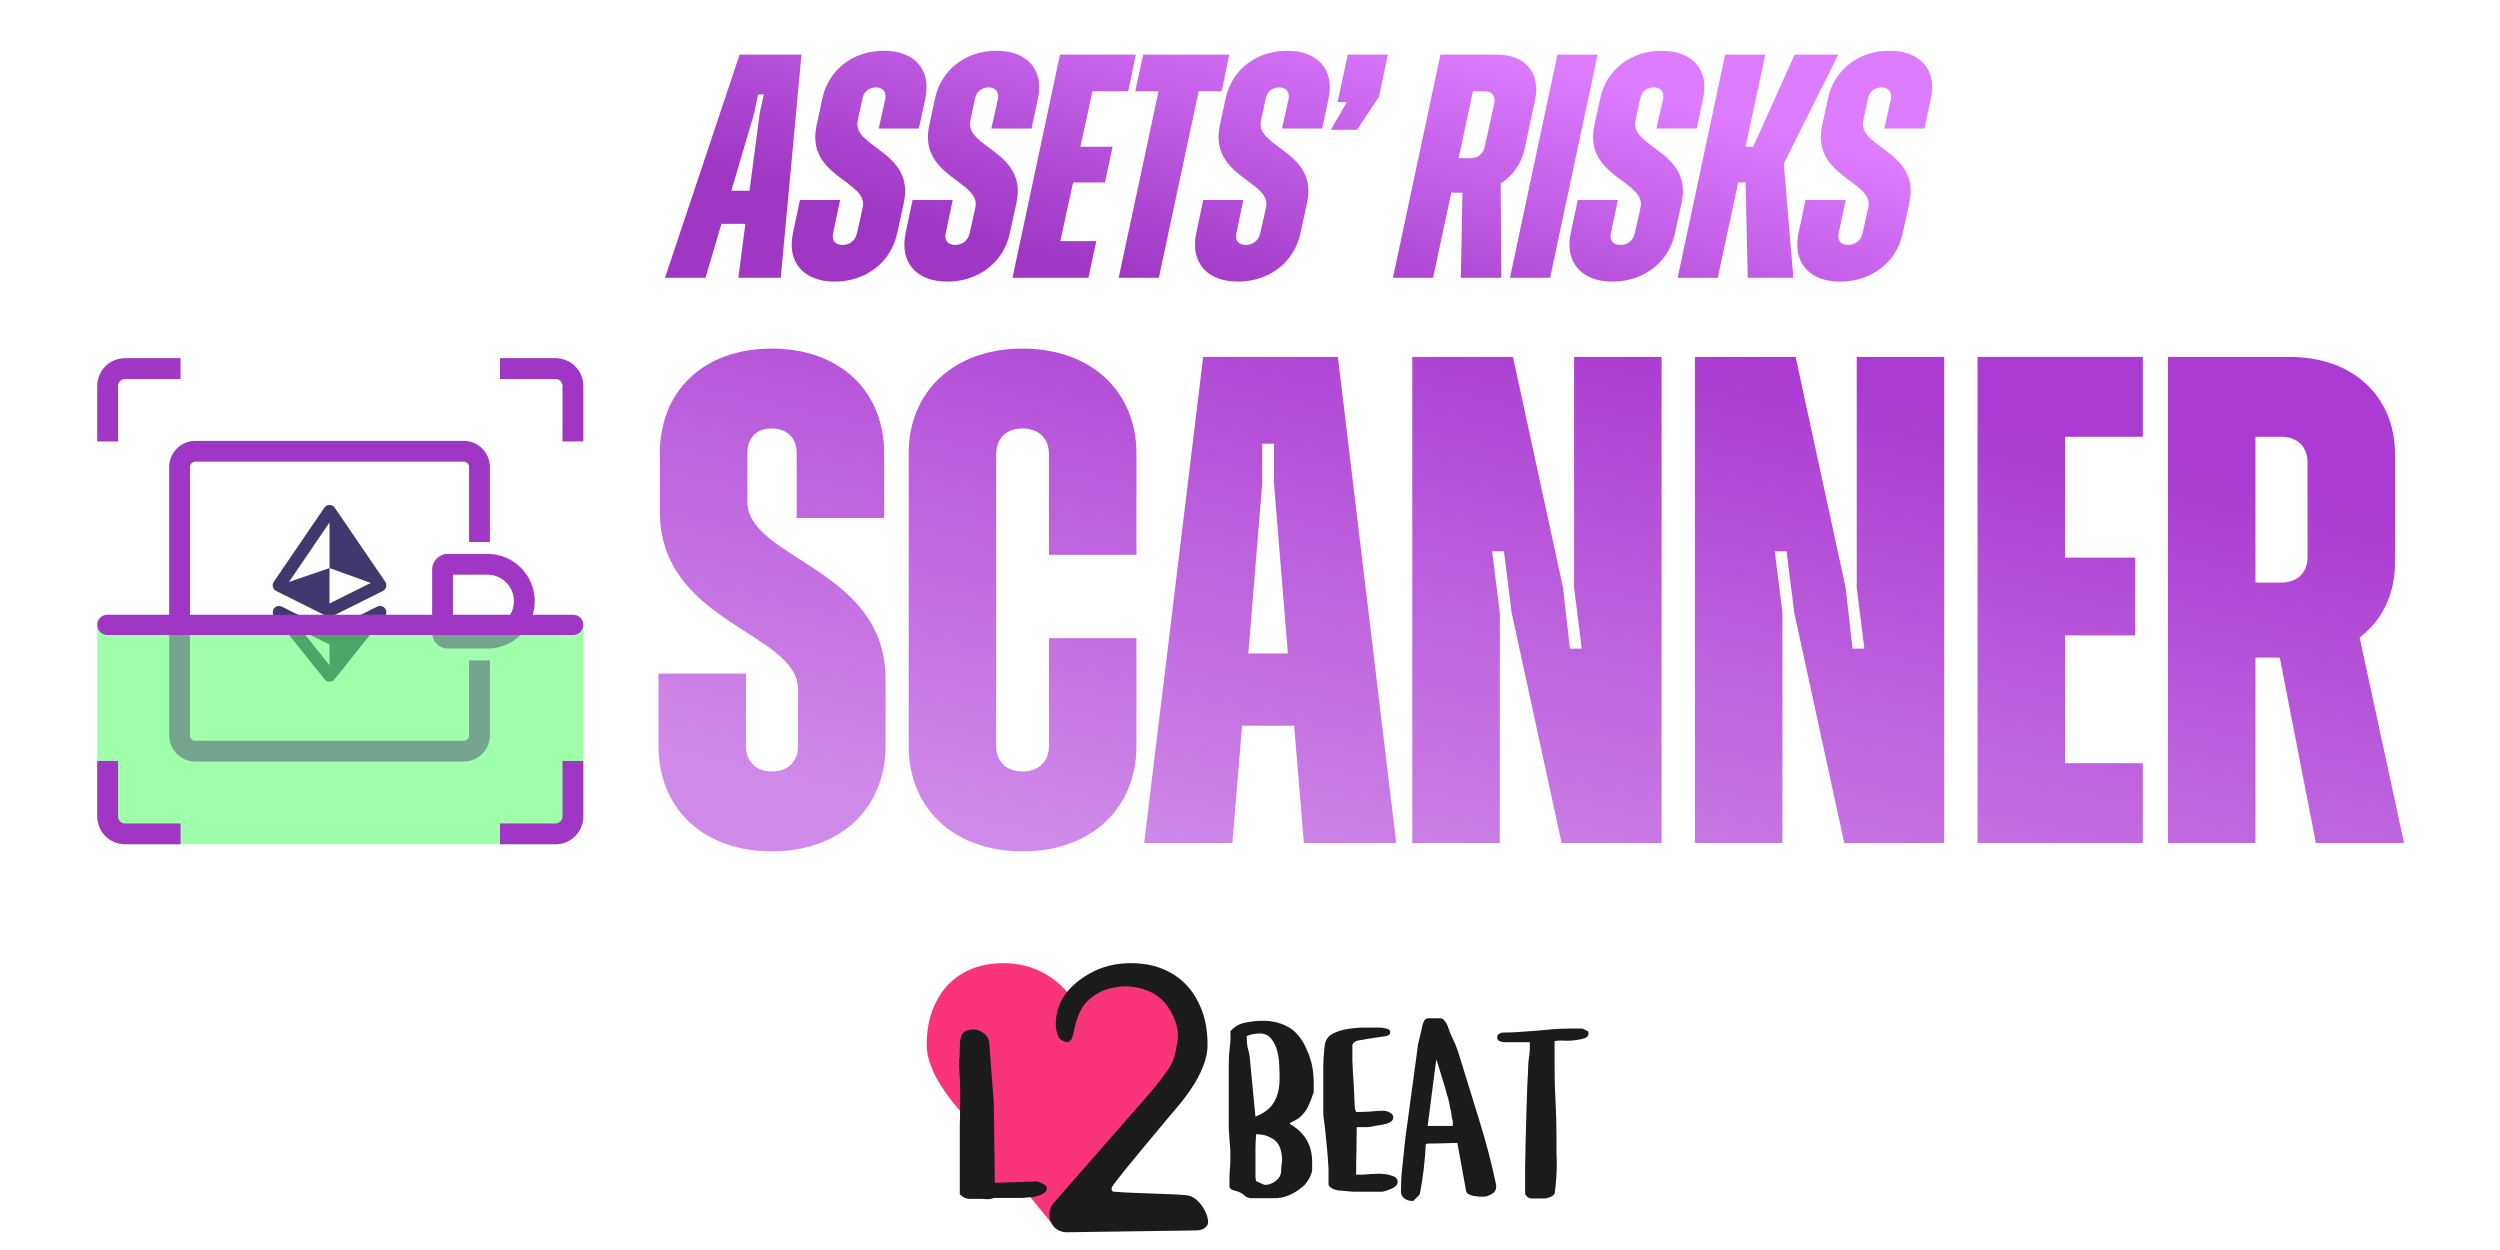 <svg width="360" height="180" viewBox="0 0 360 180" fill="none" xmlns="http://www.w3.org/2000/svg">
<g clip-path="url(#clip0_519_20530)">
<path d="M150.5 140.233C152.254 141.262 153.802 142.584 154.669 144.458L161.772 140.233L170.056 144.209L171.94 151.478L154.983 172.613L151.366 176.058L137.852 159.494C137.159 158.704 136.477 157.804 135.817 156.808C135.124 155.822 134.561 154.782 134.138 153.688C133.673 152.594 133.445 151.521 133.445 150.459C133.445 148.044 133.9 145.964 134.831 144.209C135.719 142.454 136.997 141.099 138.643 140.135C140.3 139.182 142.249 138.694 144.501 138.694C146.721 138.694 148.713 139.214 150.5 140.233Z" fill="#F9347B"/>
<path d="M152.017 157.382H140.777V171.313H152.017V157.382Z" fill="#F9347B"/>
<path d="M151.81 176.708C152.308 177.196 152.926 177.445 153.651 177.445L172.005 177.185C172.741 177.185 173.413 177.088 173.846 176.438C174.409 175.593 172.914 172.353 170.944 172.126C168.984 171.888 163.472 171.877 160.332 171.595C160.083 171.573 160.018 171.216 160.105 170.978C160.332 170.306 169.471 159.483 169.471 159.483C170.164 158.693 170.846 157.793 171.507 156.808C172.2 155.811 172.763 154.771 173.196 153.677C173.651 152.583 173.889 151.51 173.889 150.449C173.889 148.033 173.423 145.953 172.492 144.198C171.604 142.443 170.327 141.089 168.681 140.135C167.024 139.171 165.075 138.694 162.823 138.694C160.614 138.694 158.61 139.204 156.824 140.233C155.07 141.251 153.521 142.584 152.655 144.447C152.146 145.541 151.854 147.318 152.146 148.52C152.395 149.506 152.644 149.755 153.391 150.004C154.138 150.254 154.376 149.712 154.626 148.52C154.875 147.329 155.286 145.985 155.871 145.043C156.618 143.851 157.993 142.974 159.098 142.562C160.029 142.215 161.577 141.923 162.823 142.064C165.042 142.313 166.612 143.104 167.771 144.447C168.941 145.79 169.839 148.022 169.579 149.712L169.569 149.766C169.417 150.806 169.2 152.225 168.681 153.233C168.15 154.262 166.537 156.288 165.54 157.447L151.81 173.133C151.355 173.599 151.117 174.184 151.117 174.921C151.117 175.614 151.355 176.21 151.81 176.708Z" fill="#1B1B1B"/>
<path d="M138.21 163.167C138.21 163.047 138.21 162.625 138.21 161.921C138.242 161.173 138.253 160.339 138.253 159.418C138.286 158.465 138.286 157.533 138.253 156.645C138.253 155.724 138.221 155.009 138.167 154.5C138.102 153.85 138.091 153.265 138.123 152.756C138.177 152.257 138.21 151.683 138.21 151.066C138.21 150.643 138.221 150.275 138.253 149.95C138.286 149.592 138.361 149.289 138.481 149.051C138.6 148.78 138.784 148.596 139.054 148.477C139.325 148.325 139.715 148.249 140.213 148.249C140.69 148.249 141.155 148.412 141.599 148.737C142.076 149.072 142.357 149.517 142.444 150.08L143.115 158.963L143.256 170.317L149.233 170.132C149.439 170.132 149.742 170.241 150.132 170.447C150.543 170.62 150.749 170.847 150.749 171.118C150.749 171.357 150.652 171.562 150.435 171.736C150.229 171.887 149.98 172.028 149.677 172.147C149.417 172.234 149.125 172.31 148.832 172.364C148.562 172.397 148.367 172.407 148.248 172.407C148.009 172.44 147.652 172.472 147.176 172.505C146.699 172.505 146.201 172.505 145.66 172.505C145.162 172.505 144.663 172.505 144.187 172.505C143.711 172.505 143.353 172.505 143.115 172.505C142.823 172.646 142.465 172.711 142.043 172.678C141.632 172.646 141.285 172.635 141.025 172.635H139.639C139.401 172.635 139.13 172.57 138.838 172.451C138.567 172.31 138.361 172.147 138.21 171.963V163.167Z" fill="#1B1B1B"/>
<path d="M177.039 170.219C177.039 169.656 177.05 169.114 177.082 168.605C177.136 168.106 177.169 167.586 177.169 167.045V165.701C177.169 165.582 177.158 165.376 177.125 165.084C177.093 164.759 177.061 164.423 177.039 164.098C177.039 163.741 177.017 163.416 176.985 163.112C176.963 162.82 176.941 162.614 176.941 162.495V157.804V153.286C176.941 152.452 176.985 151.651 177.082 150.881C177.201 150.08 177.223 149.289 177.169 148.509C177.764 147.826 178.479 147.415 179.313 147.263C180.147 147.079 180.991 146.992 181.857 146.992C183.103 146.992 184.24 147.241 185.247 147.751C186.265 148.227 187.109 149.094 187.791 150.34C188.3 151.326 188.658 152.246 188.863 153.113C189.069 153.947 189.177 154.911 189.177 156.016V157.262C188.939 158.01 188.668 158.692 188.376 159.321C188.105 159.916 187.672 160.469 187.077 160.967C186.871 161.119 186.622 161.271 186.319 161.422C186.026 161.541 185.81 161.671 185.691 161.823C186.828 162.473 187.64 163.253 188.149 164.141C188.69 165.041 188.95 166.113 188.95 167.359V168.518C188.896 168.876 188.744 169.276 188.506 169.731C188.268 170.143 188.03 170.468 187.791 170.706C187.196 171.216 186.676 171.584 186.232 171.822C185.788 172.061 185.333 172.245 184.889 172.364C184.445 172.483 183.969 172.537 183.46 172.537C182.962 172.537 182.345 172.537 181.63 172.537H180.027C179.789 172.483 179.605 172.418 179.486 172.364C179.399 172.299 179.313 172.245 179.226 172.18C179.161 172.093 179.075 172.017 178.955 171.963C178.869 171.866 178.717 171.779 178.512 171.692C178.327 171.606 178.165 171.541 178.013 171.508C177.894 171.486 177.775 171.454 177.656 171.421C177.569 171.389 177.461 171.346 177.342 171.291C177.255 171.226 177.158 171.129 177.039 170.977V170.219ZM180.785 169.504L180.872 170.078C181.056 170.143 181.219 170.219 181.37 170.306C181.511 170.371 181.652 170.425 181.771 170.49C181.89 170.544 182.009 170.587 182.128 170.62H182.215C182.724 170.62 183.222 170.425 183.731 170.035C184.24 169.656 184.489 169.146 184.489 168.518C184.489 168.193 184.521 167.846 184.575 167.489C184.673 167.131 184.64 166.601 184.489 165.886C184.337 165.019 183.926 164.38 183.243 163.968C182.55 163.546 181.857 163.34 181.143 163.34H180.872C180.818 164.206 180.785 164.976 180.785 165.658C180.785 166.351 180.785 167.11 180.785 167.944V169.504ZM180.785 160.794C182.063 160.285 182.962 159.591 183.46 158.692C184.001 157.804 184.261 156.688 184.261 155.345C184.261 154.836 184.25 154.218 184.218 153.471C184.196 152.723 184.088 152.008 183.915 151.326C183.731 150.643 183.449 150.058 183.059 149.581C182.67 149.072 182.128 148.823 181.413 148.823C180.785 148.823 180.157 148.942 179.529 149.181V149.538C179.529 150.015 179.584 150.459 179.67 150.881C179.789 151.293 179.876 151.683 179.941 152.041L180.785 160.794ZM191.311 168.345C191.246 167.088 191.137 165.777 190.996 164.412C190.877 163.036 190.726 161.736 190.553 160.48V157.176V153.828C190.553 153.763 190.553 153.59 190.553 153.286C190.574 152.994 190.596 152.669 190.596 152.311C190.617 151.954 190.65 151.607 190.682 151.282C190.715 150.925 190.737 150.676 190.769 150.524C190.856 149.776 191.235 149.224 191.884 148.866C192.567 148.509 193.346 148.271 194.212 148.151C195.1 148.011 195.988 147.946 196.887 147.978C197.775 147.978 198.49 147.978 199.031 147.978H198.76C198.966 147.978 199.248 148.021 199.605 148.108C199.995 148.173 200.19 148.336 200.19 148.596C200.19 148.812 200.103 148.975 199.919 149.094C199.778 149.181 199.594 149.224 199.388 149.224C199.388 149.224 199.204 149.256 198.847 149.311C198.49 149.343 198.078 149.408 197.602 149.495C197.158 149.549 196.703 149.625 196.259 149.722C195.848 149.776 195.588 149.82 195.501 149.852C195.111 149.939 194.862 150.145 194.743 150.481V151.596V152.799C194.776 153.276 194.808 153.882 194.83 154.63C194.895 155.377 194.938 156.114 194.97 156.861C194.992 157.576 195.025 158.216 195.057 158.779C195.09 159.321 195.1 159.602 195.1 159.635L195.284 160.122C195.869 160.122 196.486 160.111 197.114 160.079C197.732 160.025 198.316 159.971 198.847 159.949C199.302 159.916 199.702 159.992 200.06 160.166C200.439 160.35 200.634 160.588 200.634 160.881C200.634 161.119 200.547 161.314 200.363 161.466C200.222 161.585 200.027 161.682 199.789 161.78C199.551 161.834 199.313 161.899 199.074 161.953C198.836 161.986 198.652 162.018 198.533 162.04C198.089 162.105 197.764 162.159 197.558 162.224C197.353 162.256 197.158 162.278 196.974 162.311C196.8 162.311 196.584 162.311 196.346 162.311C196.14 162.311 195.815 162.311 195.371 162.311C195.371 163.47 195.349 164.618 195.328 165.756C195.295 166.85 195.284 167.987 195.284 169.146C195.728 169.146 196.064 169.146 196.302 169.146C196.541 169.114 196.768 169.103 196.974 169.103C197.179 169.071 197.407 169.06 197.645 169.06C197.916 169.027 198.273 169.016 198.717 169.016C198.869 169.016 199.074 169.027 199.345 169.06C199.637 169.081 199.919 169.146 200.19 169.233C200.482 169.298 200.742 169.396 200.948 169.547C201.153 169.699 201.262 169.905 201.262 170.176C201.262 170.414 201.175 170.62 200.991 170.793C200.818 170.945 200.59 171.086 200.32 171.205C200.081 171.291 199.843 171.378 199.605 171.465C199.367 171.53 199.193 171.573 199.074 171.606H196.259H195.284C195.22 171.606 195.09 171.606 194.873 171.606C194.7 171.573 194.494 171.562 194.256 171.562C194.039 171.53 193.833 171.508 193.628 171.508C193.444 171.486 193.314 171.465 193.227 171.465C192.902 171.465 192.545 171.411 192.155 171.291C191.765 171.14 191.484 170.934 191.311 170.663V168.345ZM201.738 171.151C201.738 170.652 201.771 169.97 201.825 169.103C201.922 168.204 202.009 167.348 202.095 166.514C202.182 165.647 202.258 164.9 202.323 164.282C202.409 163.654 202.453 163.329 202.453 163.296L204.153 150.741C204.153 150.719 204.164 150.6 204.196 150.383C204.25 150.177 204.315 149.939 204.369 149.668C204.434 149.408 204.488 149.148 204.553 148.91C204.608 148.65 204.662 148.455 204.683 148.336C204.716 148.184 204.748 148.021 204.781 147.837C204.835 147.631 204.889 147.436 204.954 147.263C205.008 147.079 205.106 146.938 205.225 146.819C205.344 146.7 205.506 146.635 205.712 146.635H207.412C207.65 146.635 207.856 146.754 208.029 146.992C208.213 147.231 208.343 147.458 208.441 147.664C208.527 147.935 208.647 148.271 208.798 148.693C208.971 149.072 209.155 149.462 209.329 149.852C209.513 150.242 209.654 150.6 209.773 150.925C209.892 151.217 209.957 151.38 209.957 151.412C210.964 154.716 211.982 157.999 212.989 161.238C214.007 164.488 214.819 167.63 215.447 170.663V170.891C215.447 171.367 215.219 171.725 214.775 171.963C214.364 172.201 213.985 172.321 213.66 172.321C213.541 172.321 213.346 172.321 213.075 172.321C212.815 172.288 212.523 172.256 212.231 172.223C211.96 172.169 211.711 172.082 211.473 171.963C211.267 171.844 211.148 171.681 211.115 171.465L209.859 164.586C209.275 164.586 208.538 164.607 207.672 164.64C206.849 164.661 206.113 164.683 205.485 164.683L205.311 164.813C205.192 167.196 204.911 169.558 204.467 171.92L204.283 172.18C204.229 172.245 204.088 172.375 203.882 172.581C203.709 172.765 203.59 172.884 203.525 172.938H203.395C202.918 172.938 202.518 172.808 202.182 172.537C201.89 172.277 201.738 171.974 201.738 171.649V171.151ZM209.199 162.137V161.466C209.166 161.346 209.123 161.151 209.058 160.881C209.036 160.588 208.982 160.285 208.928 159.992C208.863 159.689 208.809 159.429 208.744 159.191C208.722 158.92 208.69 158.736 208.657 158.649C208.603 158.378 208.484 157.966 208.3 157.403C208.148 156.807 207.975 156.19 207.769 155.572C207.585 154.944 207.412 154.348 207.228 153.785C207.055 153.211 206.914 152.799 206.827 152.528L205.582 162.137H209.199ZM219.616 170.62V169.504C219.616 169.146 219.616 168.583 219.616 167.803C219.648 167.001 219.67 166.113 219.67 165.127C219.691 164.141 219.724 163.112 219.756 162.04C219.789 160.946 219.81 159.906 219.843 158.92C219.875 157.934 219.908 157.056 219.93 156.287C219.962 155.507 219.995 154.933 220.027 154.543C220.027 153.796 220.07 153.07 220.157 152.355C220.276 151.64 220.319 150.881 220.287 150.08H216.67C216.465 150.08 216.226 150.026 215.956 149.939C215.717 149.82 215.598 149.646 215.598 149.408C215.598 149.191 215.652 149.051 215.739 148.953C215.858 148.866 216.031 148.78 216.27 148.693C217.168 148.693 218.013 148.661 218.814 148.596C219.648 148.541 220.471 148.476 221.272 148.422C222.074 148.336 222.897 148.26 223.73 148.195C224.564 148.141 225.441 148.108 226.362 148.108H227.878L228.733 148.552V148.866C228.733 149.17 228.549 149.376 228.192 149.495C227.867 149.614 227.466 149.701 226.99 149.766C226.394 149.852 225.766 149.885 225.116 149.852C224.488 149.82 224.066 149.852 223.86 149.939V153.687C223.86 155.388 223.904 157.067 224.001 158.736C224.088 160.404 224.131 162.04 224.131 163.654C224.131 164.423 224.131 165.16 224.131 165.842C224.163 166.525 224.174 167.196 224.174 167.846C224.174 168.507 224.142 169.157 224.088 169.818C224.055 170.468 223.979 171.172 223.86 171.92C223.709 172.093 223.525 172.245 223.286 172.364C223.048 172.451 222.821 172.526 222.615 172.581H221.5C221.164 172.581 220.828 172.581 220.471 172.581C220.114 172.559 219.832 172.331 219.616 171.92V170.62Z" fill="#1B1B1B"/>
</g>
<path d="M333.486 121.396L328.286 94.695H324.786V121.396H312.186V51.395H329.686C338.786 51.395 344.886 56.995 344.886 65.496V80.996C344.886 85.596 342.986 89.395 339.786 91.796L346.186 121.396H333.486ZM324.786 62.895V83.895H328.486C330.786 83.895 332.286 82.496 332.286 80.195V66.596C332.286 64.296 330.786 62.895 328.486 62.895H324.786Z" fill="url(#paint0_linear_519_20530)"/>
<path d="M308.568 62.895H297.368V80.296H307.468V91.496H297.368V109.896H308.568V121.396H284.768V51.395H308.568V62.895Z" fill="url(#paint1_linear_519_20530)"/>
<path d="M244.068 121.396V51.395H258.568L265.768 84.596L266.768 93.395H268.468L267.368 84.596V51.395H279.968V121.396H265.568L258.368 88.195L257.268 79.395H255.568L256.668 88.195V121.396H244.068Z" fill="url(#paint2_linear_519_20530)"/>
<path d="M203.369 121.396V51.395H217.869L225.069 84.596L226.069 93.395H227.769L226.669 84.596V51.395H239.269V121.396H224.869L217.669 88.195L216.569 79.395H214.869L215.969 88.195V121.396H203.369Z" fill="url(#paint3_linear_519_20530)"/>
<path d="M187.758 121.396L186.358 104.496H178.858L177.458 121.396H164.758L173.258 51.395H192.658L201.058 121.396H187.758ZM179.758 94.096H185.458L183.458 69.695V63.895H181.758V69.695L179.758 94.096Z" fill="url(#paint4_linear_519_20530)"/>
<path d="M147.248 122.595C137.448 122.595 130.848 116.495 130.848 107.395V65.295C130.848 56.295 137.448 50.195 147.248 50.195C157.048 50.195 163.648 56.295 163.648 65.295V79.895H151.048V65.395C151.048 63.095 149.548 61.695 147.248 61.695C144.948 61.695 143.448 63.095 143.448 65.395V107.395C143.448 109.695 144.948 111.095 147.248 111.095C149.548 111.095 151.048 109.695 151.048 107.395V91.895H163.648V107.395C163.648 116.495 157.048 122.595 147.248 122.595Z" fill="url(#paint5_linear_519_20530)"/>
<path d="M111.12 122.595C101.32 122.595 94.82 116.495 94.82 107.395V96.995H107.42V107.395C107.42 109.695 108.92 111.095 111.12 111.095C113.42 111.095 114.92 109.695 114.92 107.395V99.295C114.92 90.995 95.02 89.795 95.02 73.695V65.295C95.02 56.195 101.42 50.195 111.12 50.195C120.82 50.195 127.32 56.195 127.32 65.295V74.595H114.72V65.195C114.72 63.095 113.32 61.695 111.12 61.695C109.02 61.695 107.62 62.995 107.62 65.195V72.195C107.62 80.595 127.52 81.695 127.52 97.795V107.395C127.52 116.495 120.92 122.595 111.12 122.595Z" fill="url(#paint6_linear_519_20530)"/>
<path fill-rule="evenodd" clip-rule="evenodd" d="M24.359 67.255C24.359 65.172 26.049 63.482 28.132 63.482H66.772C68.856 63.482 70.545 65.172 70.545 67.255V78.052H67.545V67.255C67.545 66.829 67.199 66.482 66.772 66.482H28.132C27.705 66.482 27.359 66.829 27.359 67.255V105.895C27.359 106.322 27.705 106.668 28.132 106.668H66.772C67.199 106.668 67.545 106.322 67.545 105.895V95.099H70.545V105.895C70.545 107.979 68.856 109.668 66.772 109.668H28.132C26.049 109.668 24.359 107.979 24.359 105.895V67.255Z" fill="#9F37C4"/>
<path fill-rule="evenodd" clip-rule="evenodd" d="M65.227 82.755V90.393H70.182C72.291 90.393 74.001 88.683 74.001 86.574C74.001 84.465 72.291 82.755 70.182 82.755H65.227ZM64.499 79.755C63.244 79.755 62.227 80.772 62.227 82.028V91.12C62.227 92.375 63.244 93.393 64.499 93.393H70.182C73.948 93.393 77.001 90.34 77.001 86.574C77.001 82.808 73.948 79.755 70.182 79.755H64.499Z" fill="#9F37C4"/>
<path d="M47.428 72.71C47.284 72.714 47.143 72.752 47.017 72.822C46.891 72.891 46.783 72.989 46.702 73.108L39.428 83.773C39.355 83.88 39.306 84.002 39.283 84.13C39.261 84.258 39.267 84.389 39.299 84.515C39.332 84.64 39.391 84.758 39.473 84.859C39.554 84.959 39.657 85.042 39.773 85.1L47.046 88.731C47.173 88.794 47.312 88.827 47.453 88.827C47.594 88.827 47.733 88.794 47.86 88.731L55.133 85.1C55.249 85.042 55.352 84.959 55.433 84.859C55.515 84.758 55.574 84.64 55.607 84.515C55.64 84.389 55.645 84.258 55.623 84.13C55.6 84.002 55.551 83.88 55.478 83.773L48.204 73.108C48.119 72.982 48.003 72.88 47.867 72.81C47.731 72.741 47.581 72.706 47.428 72.71ZM47.453 75.232V81.802L53.38 83.944L47.453 86.902V81.802L41.613 83.796L47.453 75.232ZM40.146 87.257C39.977 87.263 39.814 87.316 39.674 87.41C39.534 87.503 39.422 87.634 39.352 87.787C39.282 87.941 39.256 88.11 39.276 88.278C39.297 88.445 39.364 88.603 39.469 88.735L46.743 97.826C46.828 97.933 46.936 98.019 47.059 98.078C47.182 98.137 47.317 98.168 47.453 98.168C47.59 98.168 47.724 98.137 47.847 98.078C47.97 98.019 48.078 97.933 48.163 97.826L55.437 88.735C55.566 88.573 55.637 88.371 55.637 88.164C55.636 87.957 55.565 87.755 55.434 87.594C55.304 87.433 55.122 87.321 54.92 87.277C54.717 87.233 54.505 87.26 54.32 87.353L47.453 90.787L40.586 87.353C40.45 87.285 40.298 87.252 40.146 87.257ZM43.477 90.832L47.046 92.616C47.173 92.679 47.312 92.712 47.453 92.712V95.802L43.477 90.832Z" fill="#40396E"/>
<g opacity="0.55">
<path d="M14 90.464H84V117.5C84 119.499 81.999 121.575 80 121.575H18.62C16.621 121.575 14 119.499 14 117.5V90.464Z" fill="url(#paint7_linear_519_20530)"/>
</g>
<path d="M15.458 88.519H82.542C83.347 88.519 84 89.173 84 89.978C84 90.783 83.347 91.436 82.542 91.436H15.458C14.653 91.436 14 90.783 14 89.978C14 89.173 14.653 88.519 15.458 88.519Z" fill="#9F37C4"/>
<path fill-rule="evenodd" clip-rule="evenodd" d="M84 117.575V109.575H81V117.575C81 118.127 80.552 118.575 80 118.575H72V121.575H80C82.209 121.575 84 119.784 84 117.575Z" fill="#9F37C4"/>
<path fill-rule="evenodd" clip-rule="evenodd" d="M14 117.575V109.575H17V117.575C17 118.127 17.448 118.575 18 118.575H26V121.575H18C15.791 121.575 14 119.784 14 117.575Z" fill="#9F37C4"/>
<path fill-rule="evenodd" clip-rule="evenodd" d="M14 63.575H17V55.575C17 55.023 17.448 54.575 18 54.575H26V51.575H18C15.791 51.575 14 53.366 14 55.575V63.575Z" fill="#9F37C4"/>
<path fill-rule="evenodd" clip-rule="evenodd" d="M84 55.575C84 53.366 82.209 51.575 80 51.575H72V54.575H80C80.552 54.575 81 55.023 81 55.575V63.575H84V55.575Z" fill="#9F37C4"/>
<path d="M265 40.551C260.5 40.551 258.112 37.751 258.985 33.572L259.995 28.797H265.78L264.77 33.572C264.54 34.628 265.091 35.271 266.147 35.271C267.158 35.271 267.984 34.628 268.214 33.572L269.04 29.853C269.867 26.042 260.821 25.491 262.382 18.099L263.209 14.242C264.081 10.063 267.617 7.309 272.071 7.309C276.524 7.309 278.958 10.063 278.04 14.242L277.121 18.512H271.336L272.3 14.196C272.438 13.232 271.933 12.589 270.969 12.589C269.958 12.589 269.178 13.186 268.994 14.196L268.305 17.41C267.525 21.267 276.524 21.772 274.963 29.164L273.999 33.572C273.127 37.751 269.499 40.551 265 40.551Z" fill="url(#paint8_linear_519_20530)"/>
<path d="M264.72 7.859L256.868 23.562L258.245 40H251.68L251.358 26.271H250.302L247.363 40H241.578L248.42 7.859H254.205L251.358 21.129H252.46L258.429 7.859H264.72Z" fill="url(#paint9_linear_519_20530)"/>
<path d="M232.199 40.551C227.699 40.551 225.311 37.751 226.184 33.572L227.194 28.797H232.979L231.969 33.572C231.74 34.628 232.291 35.271 233.347 35.271C234.357 35.271 235.183 34.628 235.413 33.572L236.239 29.853C237.066 26.042 228.02 25.491 229.582 18.099L230.408 14.242C231.28 10.063 234.816 7.309 239.27 7.309C243.724 7.309 246.157 10.063 245.239 14.242L244.32 18.512H238.535L239.499 14.196C239.637 13.232 239.132 12.589 238.168 12.589C237.158 12.589 236.377 13.186 236.193 14.196L235.505 17.41C234.724 21.267 243.724 21.772 242.162 29.164L241.198 33.572C240.326 37.751 236.698 40.551 232.199 40.551Z" fill="url(#paint10_linear_519_20530)"/>
<path d="M217.432 40L224.273 7.859H230.058L223.217 40H217.432Z" fill="url(#paint11_linear_519_20530)"/>
<path d="M215.459 7.859C219.637 7.859 221.841 10.431 221.06 14.334L219.545 21.45C219.086 23.562 217.846 25.307 216.101 26.409L216.193 40H210.362L210.592 27.741H208.985L206.367 40H200.582L207.423 7.859H215.459ZM212.107 13.14L210.041 22.782H211.74C212.796 22.782 213.622 22.139 213.806 21.083L215.183 14.838C215.367 13.783 214.816 13.14 213.806 13.14H212.107Z" fill="url(#paint12_linear_519_20530)"/>
<path d="M194.074 7.859H199.859L198.574 13.92L195.406 18.695H191.641L193.936 14.701H192.605L194.074 7.859Z" fill="url(#paint13_linear_519_20530)"/>
<path d="M178.267 40.551C173.767 40.551 171.38 37.751 172.252 33.572L173.262 28.797H179.048L178.038 33.572C177.808 34.628 178.359 35.271 179.415 35.271C180.425 35.271 181.252 34.628 181.481 33.572L182.308 29.853C183.134 26.042 174.089 25.491 175.65 18.099L176.476 14.242C177.349 10.063 180.884 7.309 185.338 7.309C189.792 7.309 192.225 10.063 191.307 14.242L190.389 18.512H184.603L185.568 14.196C185.705 13.232 185.2 12.589 184.236 12.589C183.226 12.589 182.445 13.186 182.262 14.196L181.573 17.41C180.792 21.267 189.792 21.772 188.231 29.164L187.267 33.572C186.394 37.751 182.767 40.551 178.267 40.551Z" fill="url(#paint14_linear_519_20530)"/>
<path d="M177.021 7.859L175.919 13.14H172.613L166.873 40H161.088L166.827 13.14H163.475L164.623 7.859H177.021Z" fill="url(#paint15_linear_519_20530)"/>
<path d="M162.466 13.14H157.324L155.579 21.129H160.216L159.114 26.271H154.523L152.686 34.72H157.875L156.727 40H145.799L152.64 7.859H163.568L162.466 13.14Z" fill="url(#paint16_linear_519_20530)"/>
<path d="M136.417 40.551C131.918 40.551 129.53 37.751 130.403 33.572L131.413 28.797H137.198L136.188 33.572C135.958 34.628 136.509 35.271 137.565 35.271C138.576 35.271 139.402 34.628 139.632 33.572L140.458 29.853C141.285 26.042 132.239 25.491 133.8 18.099L134.627 14.242C135.499 10.063 139.035 7.309 143.488 7.309C147.942 7.309 150.376 10.063 149.457 14.242L148.539 18.512H142.754L143.718 14.196C143.856 13.232 143.351 12.589 142.386 12.589C141.376 12.589 140.596 13.186 140.412 14.196L139.723 17.41C138.943 21.267 147.942 21.772 146.381 29.164L145.417 33.572C144.545 37.751 140.917 40.551 136.417 40.551Z" fill="url(#paint17_linear_519_20530)"/>
<path d="M120.197 40.551C115.697 40.551 113.309 37.751 114.182 33.572L115.192 28.797H120.977L119.967 33.572C119.738 34.628 120.289 35.271 121.345 35.271C122.355 35.271 123.181 34.628 123.411 33.572L124.237 29.853C125.064 26.042 116.018 25.491 117.58 18.099L118.406 14.242C119.278 10.063 122.814 7.309 127.268 7.309C131.722 7.309 134.155 10.063 133.237 14.242L132.318 18.512H126.533L127.497 14.196C127.635 13.232 127.13 12.589 126.166 12.589C125.156 12.589 124.375 13.186 124.191 14.196L123.503 17.41C122.722 21.267 131.722 21.772 130.16 29.164L129.196 33.572C128.324 37.751 124.697 40.551 120.197 40.551Z" fill="url(#paint18_linear_519_20530)"/>
<path d="M106.506 7.859H115.414L112.429 40H106.322L107.332 32.24H103.889L101.593 40H95.762L106.506 7.859ZM109.399 16.262L109.996 13.599H109.169L108.618 16.262L105.312 27.465H107.929L109.399 16.262Z" fill="url(#paint19_linear_519_20530)"/>
<defs>
<linearGradient id="paint0_linear_519_20530" x1="239.922" y1="49.075" x2="219.851" y2="137.362" gradientUnits="userSpaceOnUse">
<stop stop-color="#AB3BD2"/>
<stop offset="1" stop-color="#D08AE9"/>
</linearGradient>
<linearGradient id="paint1_linear_519_20530" x1="239.922" y1="49.075" x2="219.851" y2="137.362" gradientUnits="userSpaceOnUse">
<stop stop-color="#AB3BD2"/>
<stop offset="1" stop-color="#D08AE9"/>
</linearGradient>
<linearGradient id="paint2_linear_519_20530" x1="239.922" y1="49.075" x2="219.851" y2="137.362" gradientUnits="userSpaceOnUse">
<stop stop-color="#AB3BD2"/>
<stop offset="1" stop-color="#D08AE9"/>
</linearGradient>
<linearGradient id="paint3_linear_519_20530" x1="239.922" y1="49.075" x2="219.851" y2="137.362" gradientUnits="userSpaceOnUse">
<stop stop-color="#AB3BD2"/>
<stop offset="1" stop-color="#D08AE9"/>
</linearGradient>
<linearGradient id="paint4_linear_519_20530" x1="239.922" y1="49.075" x2="219.851" y2="137.362" gradientUnits="userSpaceOnUse">
<stop stop-color="#AB3BD2"/>
<stop offset="1" stop-color="#D08AE9"/>
</linearGradient>
<linearGradient id="paint5_linear_519_20530" x1="239.922" y1="49.075" x2="219.851" y2="137.361" gradientUnits="userSpaceOnUse">
<stop stop-color="#AB3BD2"/>
<stop offset="1" stop-color="#D08AE9"/>
</linearGradient>
<linearGradient id="paint6_linear_519_20530" x1="239.922" y1="49.075" x2="219.851" y2="137.361" gradientUnits="userSpaceOnUse">
<stop stop-color="#AB3BD2"/>
<stop offset="1" stop-color="#D08AE9"/>
</linearGradient>
<linearGradient id="paint7_linear_519_20530" x1="49" y1="90.464" x2="49" y2="121.575" gradientUnits="userSpaceOnUse">
<stop stop-color="#52FF64"/>
<stop offset="1" stop-color="#52FF64"/>
</linearGradient>
<linearGradient id="paint8_linear_519_20530" x1="201.414" y1="3.3" x2="189.118" y2="47.589" gradientUnits="userSpaceOnUse">
<stop stop-color="#DD7CFF"/>
<stop offset="1" stop-color="#9F37C4"/>
</linearGradient>
<linearGradient id="paint9_linear_519_20530" x1="201.414" y1="3.3" x2="189.118" y2="47.589" gradientUnits="userSpaceOnUse">
<stop stop-color="#DD7CFF"/>
<stop offset="1" stop-color="#9F37C4"/>
</linearGradient>
<linearGradient id="paint10_linear_519_20530" x1="201.414" y1="3.3" x2="189.118" y2="47.589" gradientUnits="userSpaceOnUse">
<stop stop-color="#DD7CFF"/>
<stop offset="1" stop-color="#9F37C4"/>
</linearGradient>
<linearGradient id="paint11_linear_519_20530" x1="201.414" y1="3.3" x2="189.118" y2="47.589" gradientUnits="userSpaceOnUse">
<stop stop-color="#DD7CFF"/>
<stop offset="1" stop-color="#9F37C4"/>
</linearGradient>
<linearGradient id="paint12_linear_519_20530" x1="201.414" y1="3.3" x2="189.118" y2="47.589" gradientUnits="userSpaceOnUse">
<stop stop-color="#DD7CFF"/>
<stop offset="1" stop-color="#9F37C4"/>
</linearGradient>
<linearGradient id="paint13_linear_519_20530" x1="201.415" y1="3.3" x2="189.119" y2="47.589" gradientUnits="userSpaceOnUse">
<stop stop-color="#DD7CFF"/>
<stop offset="1" stop-color="#9F37C4"/>
</linearGradient>
<linearGradient id="paint14_linear_519_20530" x1="201.415" y1="3.3" x2="189.119" y2="47.589" gradientUnits="userSpaceOnUse">
<stop stop-color="#DD7CFF"/>
<stop offset="1" stop-color="#9F37C4"/>
</linearGradient>
<linearGradient id="paint15_linear_519_20530" x1="201.414" y1="3.3" x2="189.118" y2="47.589" gradientUnits="userSpaceOnUse">
<stop stop-color="#DD7CFF"/>
<stop offset="1" stop-color="#9F37C4"/>
</linearGradient>
<linearGradient id="paint16_linear_519_20530" x1="201.415" y1="3.3" x2="189.119" y2="47.589" gradientUnits="userSpaceOnUse">
<stop stop-color="#DD7CFF"/>
<stop offset="1" stop-color="#9F37C4"/>
</linearGradient>
<linearGradient id="paint17_linear_519_20530" x1="201.414" y1="3.3" x2="189.117" y2="47.589" gradientUnits="userSpaceOnUse">
<stop stop-color="#DD7CFF"/>
<stop offset="1" stop-color="#9F37C4"/>
</linearGradient>
<linearGradient id="paint18_linear_519_20530" x1="201.414" y1="3.3" x2="189.118" y2="47.589" gradientUnits="userSpaceOnUse">
<stop stop-color="#DD7CFF"/>
<stop offset="1" stop-color="#9F37C4"/>
</linearGradient>
<linearGradient id="paint19_linear_519_20530" x1="201.415" y1="3.3" x2="189.118" y2="47.589" gradientUnits="userSpaceOnUse">
<stop stop-color="#DD7CFF"/>
<stop offset="1" stop-color="#9F37C4"/>
</linearGradient>
<clipPath id="clip0_519_20530">
<rect width="95.333" height="39" fill="white" transform="translate(133.445 138.575)"/>
</clipPath>
</defs>
</svg>
